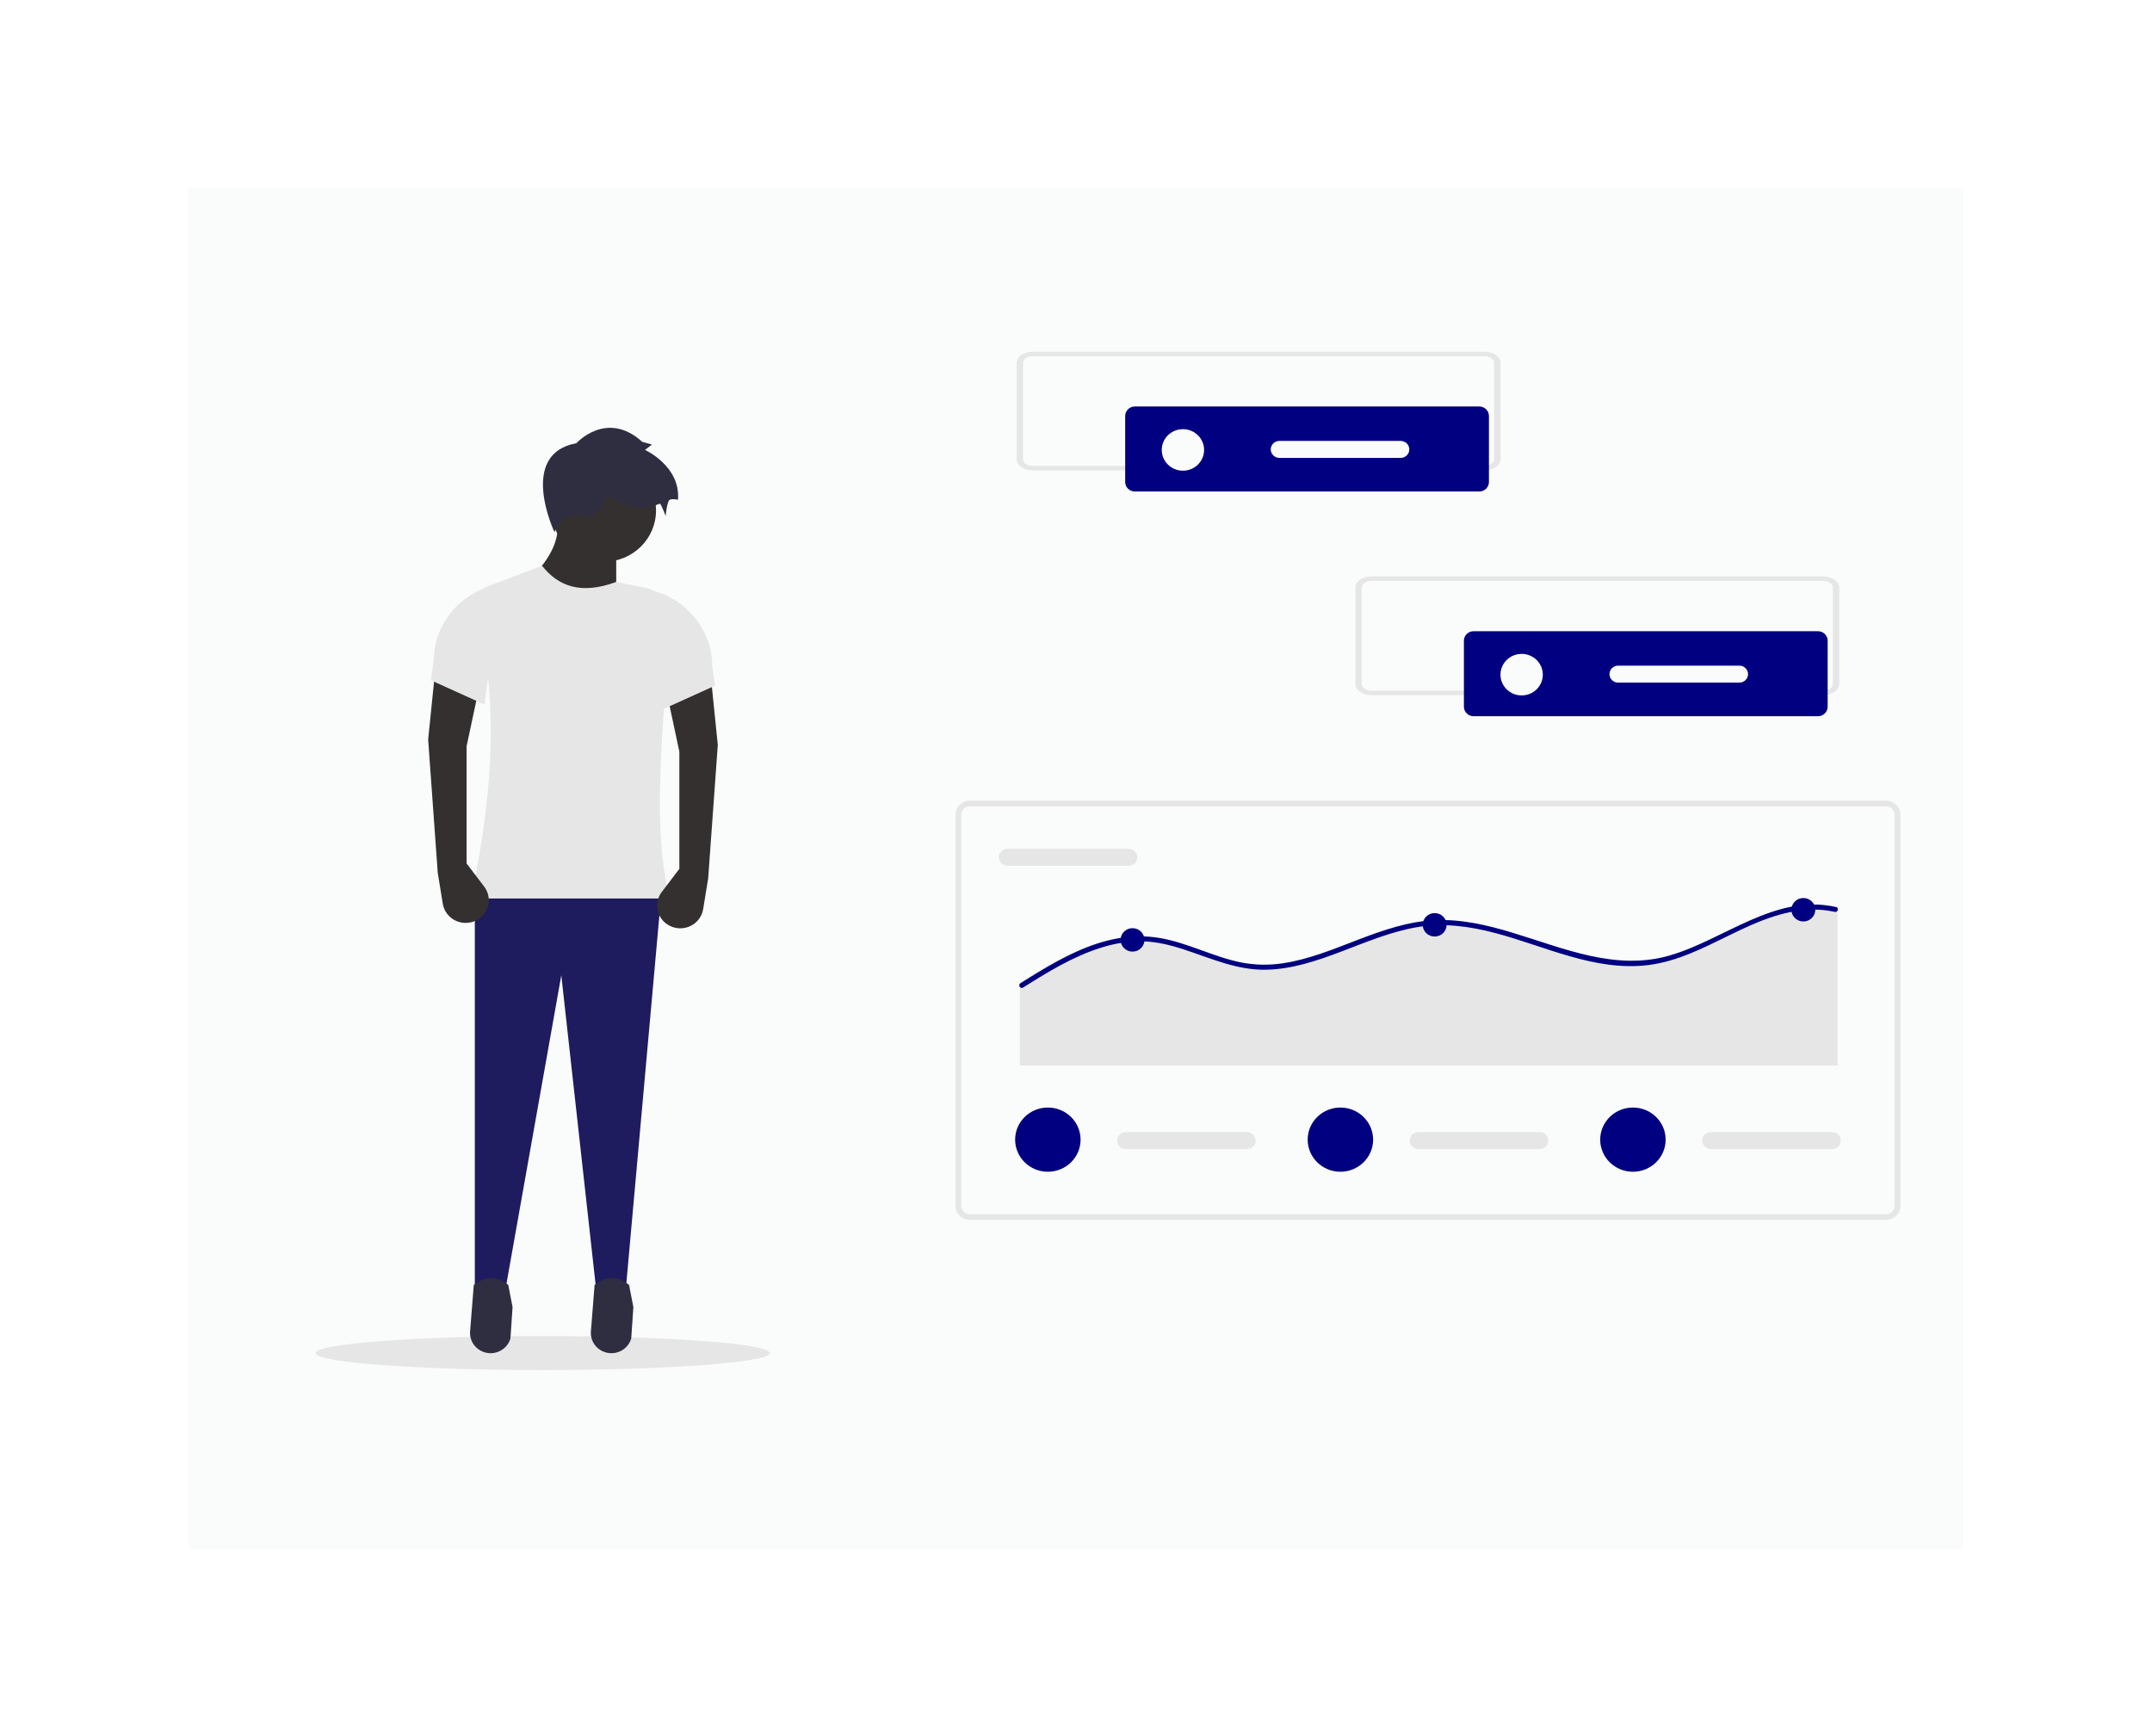 <svg width="1331" height="1074" viewBox="0 0 1331 1074" fill="none" xmlns="http://www.w3.org/2000/svg">
<g filter="url(#filter0_d_109_41)">
<rect x="116" y="112" width="1098.37" height="842" fill="#FAFBFB"/>
</g>
<path d="M335.633 847.471C413.206 847.471 476.092 842.764 476.092 836.958C476.092 831.152 413.206 826.445 335.633 826.445C258.059 826.445 195.173 831.152 195.173 836.958C195.173 842.764 258.059 847.471 335.633 847.471Z" fill="#E6E6E6"/>
<path d="M381.125 375.803L325.089 360.806C340.052 346.949 346.561 333.895 344.617 321.645H381.125V375.803Z" fill="#353030"/>
<path d="M387.068 797.408L368.968 799.907L347.164 603.27L312.354 799.074L293.675 799.907V551.611H409.143L387.068 797.408Z" fill="#1E1B5F"/>
<path d="M303.075 837.047C305.916 837.127 308.703 836.271 310.991 834.617C313.279 832.962 314.937 830.604 315.701 827.917L317.023 808.555L314.358 794.824C307.326 789.152 300.217 789.27 293.036 794.824L290.746 823.586C290.612 825.273 290.829 826.97 291.383 828.573C291.937 830.176 292.817 831.652 293.97 832.91C295.123 834.169 296.525 835.185 298.09 835.896C299.655 836.607 301.351 836.999 303.075 837.047Z" fill="#2F2E41"/>
<path d="M377.79 837.047C380.631 837.127 383.417 836.271 385.705 834.617C387.994 832.962 389.652 830.604 390.416 827.917L391.738 808.555L389.073 794.824C382.041 789.152 374.932 789.27 367.751 794.824L365.461 823.586C365.327 825.273 365.543 826.97 366.097 828.573C366.651 830.176 367.532 831.652 368.685 832.91C369.838 834.169 371.239 835.185 372.804 835.896C374.37 836.607 376.066 836.999 377.79 837.047Z" fill="#2F2E41"/>
<path d="M373.484 347.474C391.302 347.474 405.747 333.299 405.747 315.812C405.747 298.326 391.302 284.15 373.484 284.15C355.665 284.15 341.22 298.326 341.22 315.812C341.22 333.299 355.665 347.474 373.484 347.474Z" fill="#353030"/>
<path d="M414.237 555.777H291.128C307.084 483.206 307.039 424.759 294.33 377.49C293.52 374.48 293.871 371.284 295.316 368.513C296.76 365.742 299.196 363.592 302.157 362.475L335.277 349.974C345.221 362.576 359.253 368.08 381.125 359.972L398.481 363.466C402.707 364.312 406.478 366.632 409.095 369.996C411.712 373.361 412.997 377.542 412.714 381.766C411.436 400.253 411.94 418.881 410.841 434.961C407.438 484.758 405.968 523.578 414.237 555.777Z" fill="#E6E6E6"/>
<path d="M356.503 274.152C356.503 274.152 375.181 253.321 397.256 273.318L403.199 274.985L398.954 278.318C398.954 278.318 421.029 288.316 419.331 309.146C419.331 309.146 415.935 308.313 414.237 309.146C412.539 309.98 411.69 319.145 411.69 319.145C411.69 319.145 409.143 312.479 408.294 311.646C407.445 310.813 395.558 320.811 376.031 305.814C376.031 305.814 370.087 320.811 363.295 319.145C356.503 317.479 347.164 318.312 342.919 329.144C342.919 329.144 319.995 280.817 356.503 274.152Z" fill="#2F2E41"/>
<path d="M420.18 537.446L409.281 551.782C408.146 553.275 407.325 554.974 406.865 556.782C406.406 558.589 406.317 560.468 406.604 562.31C406.892 564.151 407.549 565.918 408.539 567.508C409.529 569.098 410.831 570.478 412.369 571.569C414.35 572.975 416.665 573.859 419.093 574.137C421.521 574.416 423.982 574.08 426.24 573.161C428.498 572.241 430.479 570.77 431.993 568.887C433.508 567.004 434.505 564.772 434.892 562.403L438.01 543.278L443.953 460.791L439.708 419.13L412.539 429.129L420.18 464.957V537.446Z" fill="#353030"/>
<path d="M409.143 439.127L442.255 424.13L440.557 412.324C440.557 402.551 437.546 393.005 431.919 384.941C426.291 376.877 418.311 370.671 409.026 367.138L398.954 363.305L409.143 439.127Z" fill="#E6E6E6"/>
<path d="M288.581 534.113L299.48 548.449C300.615 549.942 301.436 551.642 301.896 553.449C302.355 555.257 302.444 557.136 302.157 558.977C301.869 560.819 301.212 562.585 300.222 564.175C299.232 565.765 297.93 567.145 296.392 568.237C294.411 569.642 292.096 570.526 289.668 570.805C287.24 571.083 284.779 570.747 282.521 569.828C280.263 568.909 278.282 567.438 276.768 565.554C275.253 563.671 274.256 561.439 273.869 559.07L270.751 539.946L264.808 457.458L269.053 415.797L296.222 425.796L288.581 461.624V534.113Z" fill="#353030"/>
<path d="M299.618 435.795L266.506 420.797L268.204 408.992C268.204 399.218 271.215 389.673 276.842 381.609C282.469 373.544 290.449 367.338 299.735 363.805L309.806 359.972L299.618 435.795Z" fill="#E6E6E6"/>
<path d="M1166.48 754.603H599.886C597.52 754.601 595.25 753.677 593.577 752.034C591.903 750.392 590.962 748.165 590.959 745.842V504.034C590.962 501.711 591.903 499.484 593.577 497.842C595.25 496.199 597.52 495.275 599.886 495.273H1166.48C1168.85 495.275 1171.12 496.199 1172.79 497.842C1174.47 499.484 1175.41 501.711 1175.41 504.034V745.842C1175.41 748.165 1174.47 750.392 1172.79 752.034C1171.12 753.677 1168.85 754.601 1166.48 754.603ZM599.886 498.777C598.466 498.779 597.105 499.333 596.101 500.319C595.096 501.304 594.532 502.64 594.53 504.034V745.842C594.532 747.236 595.096 748.572 596.101 749.557C597.105 750.543 598.466 751.097 599.886 751.099H1166.48C1167.9 751.097 1169.27 750.543 1170.27 749.557C1171.27 748.572 1171.84 747.236 1171.84 745.842V504.034C1171.84 502.64 1171.27 501.304 1170.27 500.319C1169.27 499.333 1167.9 498.779 1166.48 498.777H599.886Z" fill="#E6E6E6"/>
<path d="M623.098 525.06C621.678 525.06 620.315 525.614 619.311 526.6C618.306 527.586 617.742 528.923 617.742 530.317C617.742 531.711 618.306 533.048 619.311 534.034C620.315 535.02 621.678 535.574 623.098 535.574H698.089C699.51 535.574 700.872 535.02 701.877 534.034C702.881 533.048 703.446 531.711 703.446 530.317C703.446 528.923 702.881 527.586 701.877 526.6C700.872 525.614 699.51 525.06 698.089 525.06H623.098Z" fill="#E6E6E6"/>
<path d="M1136.48 561.618V659.1H630.787V607.774C634.289 605.568 637.812 603.371 641.366 601.247C656.547 592.13 672.797 583.603 690.507 580.443C698.882 578.911 707.464 578.806 715.876 580.133C724.763 581.573 733.268 584.577 741.69 587.592C749.994 590.576 758.32 593.653 767.006 595.383C775.47 597.014 784.159 597.182 792.682 595.881C808.942 593.487 824.219 587.074 839.432 581.272C854.74 575.439 870.513 569.928 887.081 569.202C903.436 568.477 919.591 572.269 935.111 576.973C966.753 586.556 999.062 600.771 1032.57 591.022C1066.59 581.138 1097.88 552.605 1135.59 561.069C1135.94 561.134 1136.26 561.331 1136.48 561.618Z" fill="#E6E6E6"/>
<path d="M1136.48 563.318C1136.32 563.615 1136.06 563.85 1135.74 563.985C1135.43 564.121 1135.08 564.148 1134.75 564.063C1130.25 563.053 1125.65 562.587 1121.04 562.675C1083.95 563.318 1055.44 592.617 1019.18 597C986.48 600.947 955.706 585.344 924.963 577.19C908.99 572.953 892.521 570.705 876.083 573.585C859.773 576.434 844.465 582.982 829.093 588.794C814.292 594.389 798.91 599.59 782.884 599.849C765.264 600.139 749.397 593.011 733.054 587.582C724.556 584.753 715.836 582.516 706.83 582.298C698.054 582.195 689.32 583.522 680.986 586.225C663.62 591.643 647.974 601.299 632.74 610.893C632.479 611.074 632.161 611.158 631.843 611.131C631.514 611.088 631.206 610.948 630.96 610.729C630.715 610.51 630.543 610.223 630.467 609.906C630.392 609.589 630.416 609.257 630.537 608.954C630.658 608.651 630.871 608.392 631.146 608.21L631.843 607.774C635.337 605.568 638.853 603.371 642.4 601.247C657.549 592.13 673.765 583.603 691.438 580.443C699.796 578.911 708.36 578.806 716.754 580.133C725.622 581.573 734.11 584.577 742.514 587.592C750.801 590.576 759.11 593.653 767.777 595.383C776.223 597.014 784.894 597.182 793.399 595.881C809.626 593.487 824.87 587.074 840.052 581.272C855.328 575.439 871.069 569.928 887.601 569.202C903.923 568.477 920.044 572.269 935.531 576.973C967.108 586.556 999.349 600.771 1032.78 591.022C1066.74 581.138 1097.96 552.605 1135.59 561.069C1135.95 561.134 1136.26 561.331 1136.48 561.618C1136.64 561.873 1136.73 562.167 1136.73 562.468C1136.73 562.769 1136.64 563.063 1136.48 563.318Z" fill="#000080"/>
<path d="M700.464 588.649C704.546 588.649 707.854 585.402 707.854 581.396C707.854 577.391 704.546 574.144 700.464 574.144C696.383 574.144 693.074 577.391 693.074 581.396C693.074 585.402 696.383 588.649 700.464 588.649Z" fill="#000080"/>
<path d="M887.327 579.324C891.408 579.324 894.717 576.077 894.717 572.072C894.717 568.067 891.408 564.82 887.327 564.82C883.246 564.82 879.937 568.067 879.937 572.072C879.937 576.077 883.246 579.324 887.327 579.324Z" fill="#000080"/>
<path d="M1115.36 570C1119.44 570 1122.75 566.753 1122.75 562.748C1122.75 558.742 1119.44 555.495 1115.36 555.495C1111.28 555.495 1107.97 558.742 1107.97 562.748C1107.97 566.753 1111.28 570 1115.36 570Z" fill="#000080"/>
<path d="M696.303 700.284C694.883 700.284 693.52 700.838 692.516 701.823C691.511 702.809 690.947 704.146 690.947 705.54C690.947 706.935 691.511 708.272 692.516 709.257C693.52 710.243 694.883 710.797 696.303 710.797H771.294C772.715 710.797 774.077 710.243 775.082 709.257C776.086 708.272 776.651 706.935 776.651 705.54C776.651 704.146 776.086 702.809 775.082 701.823C774.077 700.838 772.715 700.284 771.294 700.284H696.303Z" fill="#E6E6E6"/>
<path d="M648.095 724.815C659.271 724.815 668.331 715.924 668.331 704.957C668.331 693.989 659.271 685.098 648.095 685.098C636.919 685.098 627.859 693.989 627.859 704.957C627.859 715.924 636.919 724.815 648.095 724.815Z" fill="#000080"/>
<path d="M877.234 700.284C875.813 700.284 874.451 700.838 873.446 701.823C872.442 702.809 871.877 704.146 871.877 705.54C871.877 706.935 872.442 708.272 873.446 709.257C874.451 710.243 875.813 710.797 877.234 710.797H952.225C953.646 710.797 955.008 710.243 956.013 709.257C957.017 708.272 957.581 706.935 957.581 705.54C957.581 704.146 957.017 702.809 956.013 701.823C955.008 700.838 953.646 700.284 952.225 700.284H877.234Z" fill="#E6E6E6"/>
<path d="M829.025 724.815C840.201 724.815 849.261 715.924 849.261 704.957C849.261 693.989 840.201 685.098 829.025 685.098C817.849 685.098 808.79 693.989 808.79 704.957C808.79 715.924 817.849 724.815 829.025 724.815Z" fill="#000080"/>
<path d="M1058.16 700.284C1056.74 700.284 1055.38 700.838 1054.38 701.823C1053.37 702.809 1052.81 704.146 1052.81 705.54C1052.81 706.935 1053.37 708.272 1054.38 709.257C1055.38 710.243 1056.74 710.797 1058.16 710.797H1133.16C1134.58 710.797 1135.94 710.243 1136.94 709.257C1137.95 708.272 1138.51 706.935 1138.51 705.54C1138.51 704.146 1137.95 702.809 1136.94 701.823C1135.94 700.838 1134.58 700.284 1133.16 700.284H1058.16Z" fill="#E6E6E6"/>
<path d="M1009.96 724.815C1021.13 724.815 1030.19 715.924 1030.19 704.957C1030.19 693.989 1021.13 685.098 1009.96 685.098C998.78 685.098 989.72 693.989 989.72 704.957C989.72 715.924 998.78 724.815 1009.96 724.815Z" fill="#000080"/>
<path d="M1127.7 429.984H848.167C842.718 429.984 838.302 426.896 838.296 423.092V363.467C838.302 359.662 842.718 356.575 848.167 356.575H1127.7C1133.15 356.575 1137.57 359.662 1137.57 363.467V423.091C1137.57 426.895 1133.15 429.979 1127.7 429.984ZM848.167 359.329C844.897 359.329 842.248 361.182 842.244 363.464V423.088C842.244 425.371 844.897 427.221 848.167 427.224H1127.7C1130.97 427.224 1133.62 425.371 1133.63 423.088V363.467C1133.63 361.184 1130.97 359.334 1127.7 359.332L848.167 359.329Z" fill="#E6E6E6"/>
<path d="M911.372 390.459C909.794 390.461 908.281 391.077 907.165 392.172C906.049 393.267 905.422 394.751 905.42 396.3V437.185C905.422 438.734 906.049 440.219 907.165 441.313C908.281 442.408 909.794 443.024 911.372 443.026H1124.44C1126.02 443.024 1127.53 442.408 1128.65 441.313C1129.76 440.219 1130.39 438.734 1130.39 437.185V396.3C1130.39 394.751 1129.76 393.267 1128.65 392.172C1127.53 391.077 1126.02 390.461 1124.44 390.459H911.372Z" fill="#000080"/>
<path d="M941.13 430.177C948.361 430.177 954.223 424.424 954.223 417.327C954.223 410.23 948.361 404.477 941.13 404.477C933.898 404.477 928.036 410.23 928.036 417.327C928.036 424.424 933.898 430.177 941.13 430.177Z" fill="#FAFBFB"/>
<path d="M1000.8 411.75C999.383 411.75 998.02 412.304 997.016 413.289C996.011 414.275 995.447 415.612 995.447 417.006C995.447 418.401 996.011 419.738 997.016 420.723C998.02 421.709 999.383 422.263 1000.8 422.263H1075.79C1077.21 422.263 1078.58 421.709 1079.58 420.723C1080.59 419.738 1081.15 418.401 1081.15 417.006C1081.15 415.612 1080.59 414.275 1079.58 413.289C1078.58 412.304 1077.21 411.75 1075.79 411.75H1000.8Z" fill="#FAFBFB"/>
<path d="M918.204 290.973H638.669C633.219 290.973 628.803 287.886 628.797 284.081V224.456C628.803 220.652 633.219 217.564 638.669 217.564H918.204C923.653 217.564 928.069 220.652 928.075 224.456V284.08C928.07 287.885 923.653 290.969 918.204 290.973ZM638.669 220.319C635.399 220.319 632.749 222.171 632.745 224.454V284.078C632.745 286.36 635.399 288.211 638.669 288.213H918.204C921.474 288.213 924.123 286.36 924.127 284.078V224.456C924.127 222.174 921.474 220.323 918.204 220.321L638.669 220.319Z" fill="#E6E6E6"/>
<path d="M701.873 251.449C700.295 251.451 698.782 252.067 697.667 253.162C696.551 254.257 695.923 255.741 695.921 257.29V298.175C695.923 299.724 696.551 301.208 697.667 302.303C698.782 303.398 700.295 304.014 701.873 304.016H914.943C916.52 304.014 918.033 303.398 919.149 302.303C920.265 301.208 920.892 299.724 920.894 298.175V257.29C920.892 255.741 920.265 254.257 919.149 253.162C918.033 252.067 916.52 251.451 914.943 251.449H701.873Z" fill="#000080"/>
<path d="M731.631 291.166C738.863 291.166 744.725 285.413 744.725 278.317C744.725 271.22 738.863 265.467 731.631 265.467C724.4 265.467 718.537 271.22 718.537 278.317C718.537 285.413 724.4 291.166 731.631 291.166Z" fill="#FAFBFB"/>
<path d="M791.305 272.739C789.884 272.739 788.522 273.293 787.517 274.279C786.513 275.265 785.948 276.602 785.948 277.996C785.948 279.39 786.513 280.727 787.517 281.713C788.522 282.699 789.884 283.253 791.305 283.253H866.296C867.717 283.253 869.079 282.699 870.084 281.713C871.088 280.727 871.652 279.39 871.652 277.996C871.652 276.602 871.088 275.265 870.084 274.279C869.079 273.293 867.717 272.739 866.296 272.739H791.305Z" fill="#FAFBFB"/>
<defs>
<filter id="filter0_d_109_41" x="0" y="0" width="1330.37" height="1074" filterUnits="userSpaceOnUse" color-interpolation-filters="sRGB">
<feFlood flood-opacity="0" result="BackgroundImageFix"/>
<feColorMatrix in="SourceAlpha" type="matrix" values="0 0 0 0 0 0 0 0 0 0 0 0 0 0 0 0 0 0 127 0" result="hardAlpha"/>
<feMorphology radius="16" operator="dilate" in="SourceAlpha" result="effect1_dropShadow_109_41"/>
<feOffset dy="4"/>
<feGaussianBlur stdDeviation="50"/>
<feComposite in2="hardAlpha" operator="out"/>
<feColorMatrix type="matrix" values="0 0 0 0 0.017 0 0 0 0 0.017 0 0 0 0 0.017 0 0 0 0.1 0"/>
<feBlend mode="luminosity" in2="BackgroundImageFix" result="effect1_dropShadow_109_41"/>
<feBlend mode="normal" in="SourceGraphic" in2="effect1_dropShadow_109_41" result="shape"/>
</filter>
</defs>
</svg>
